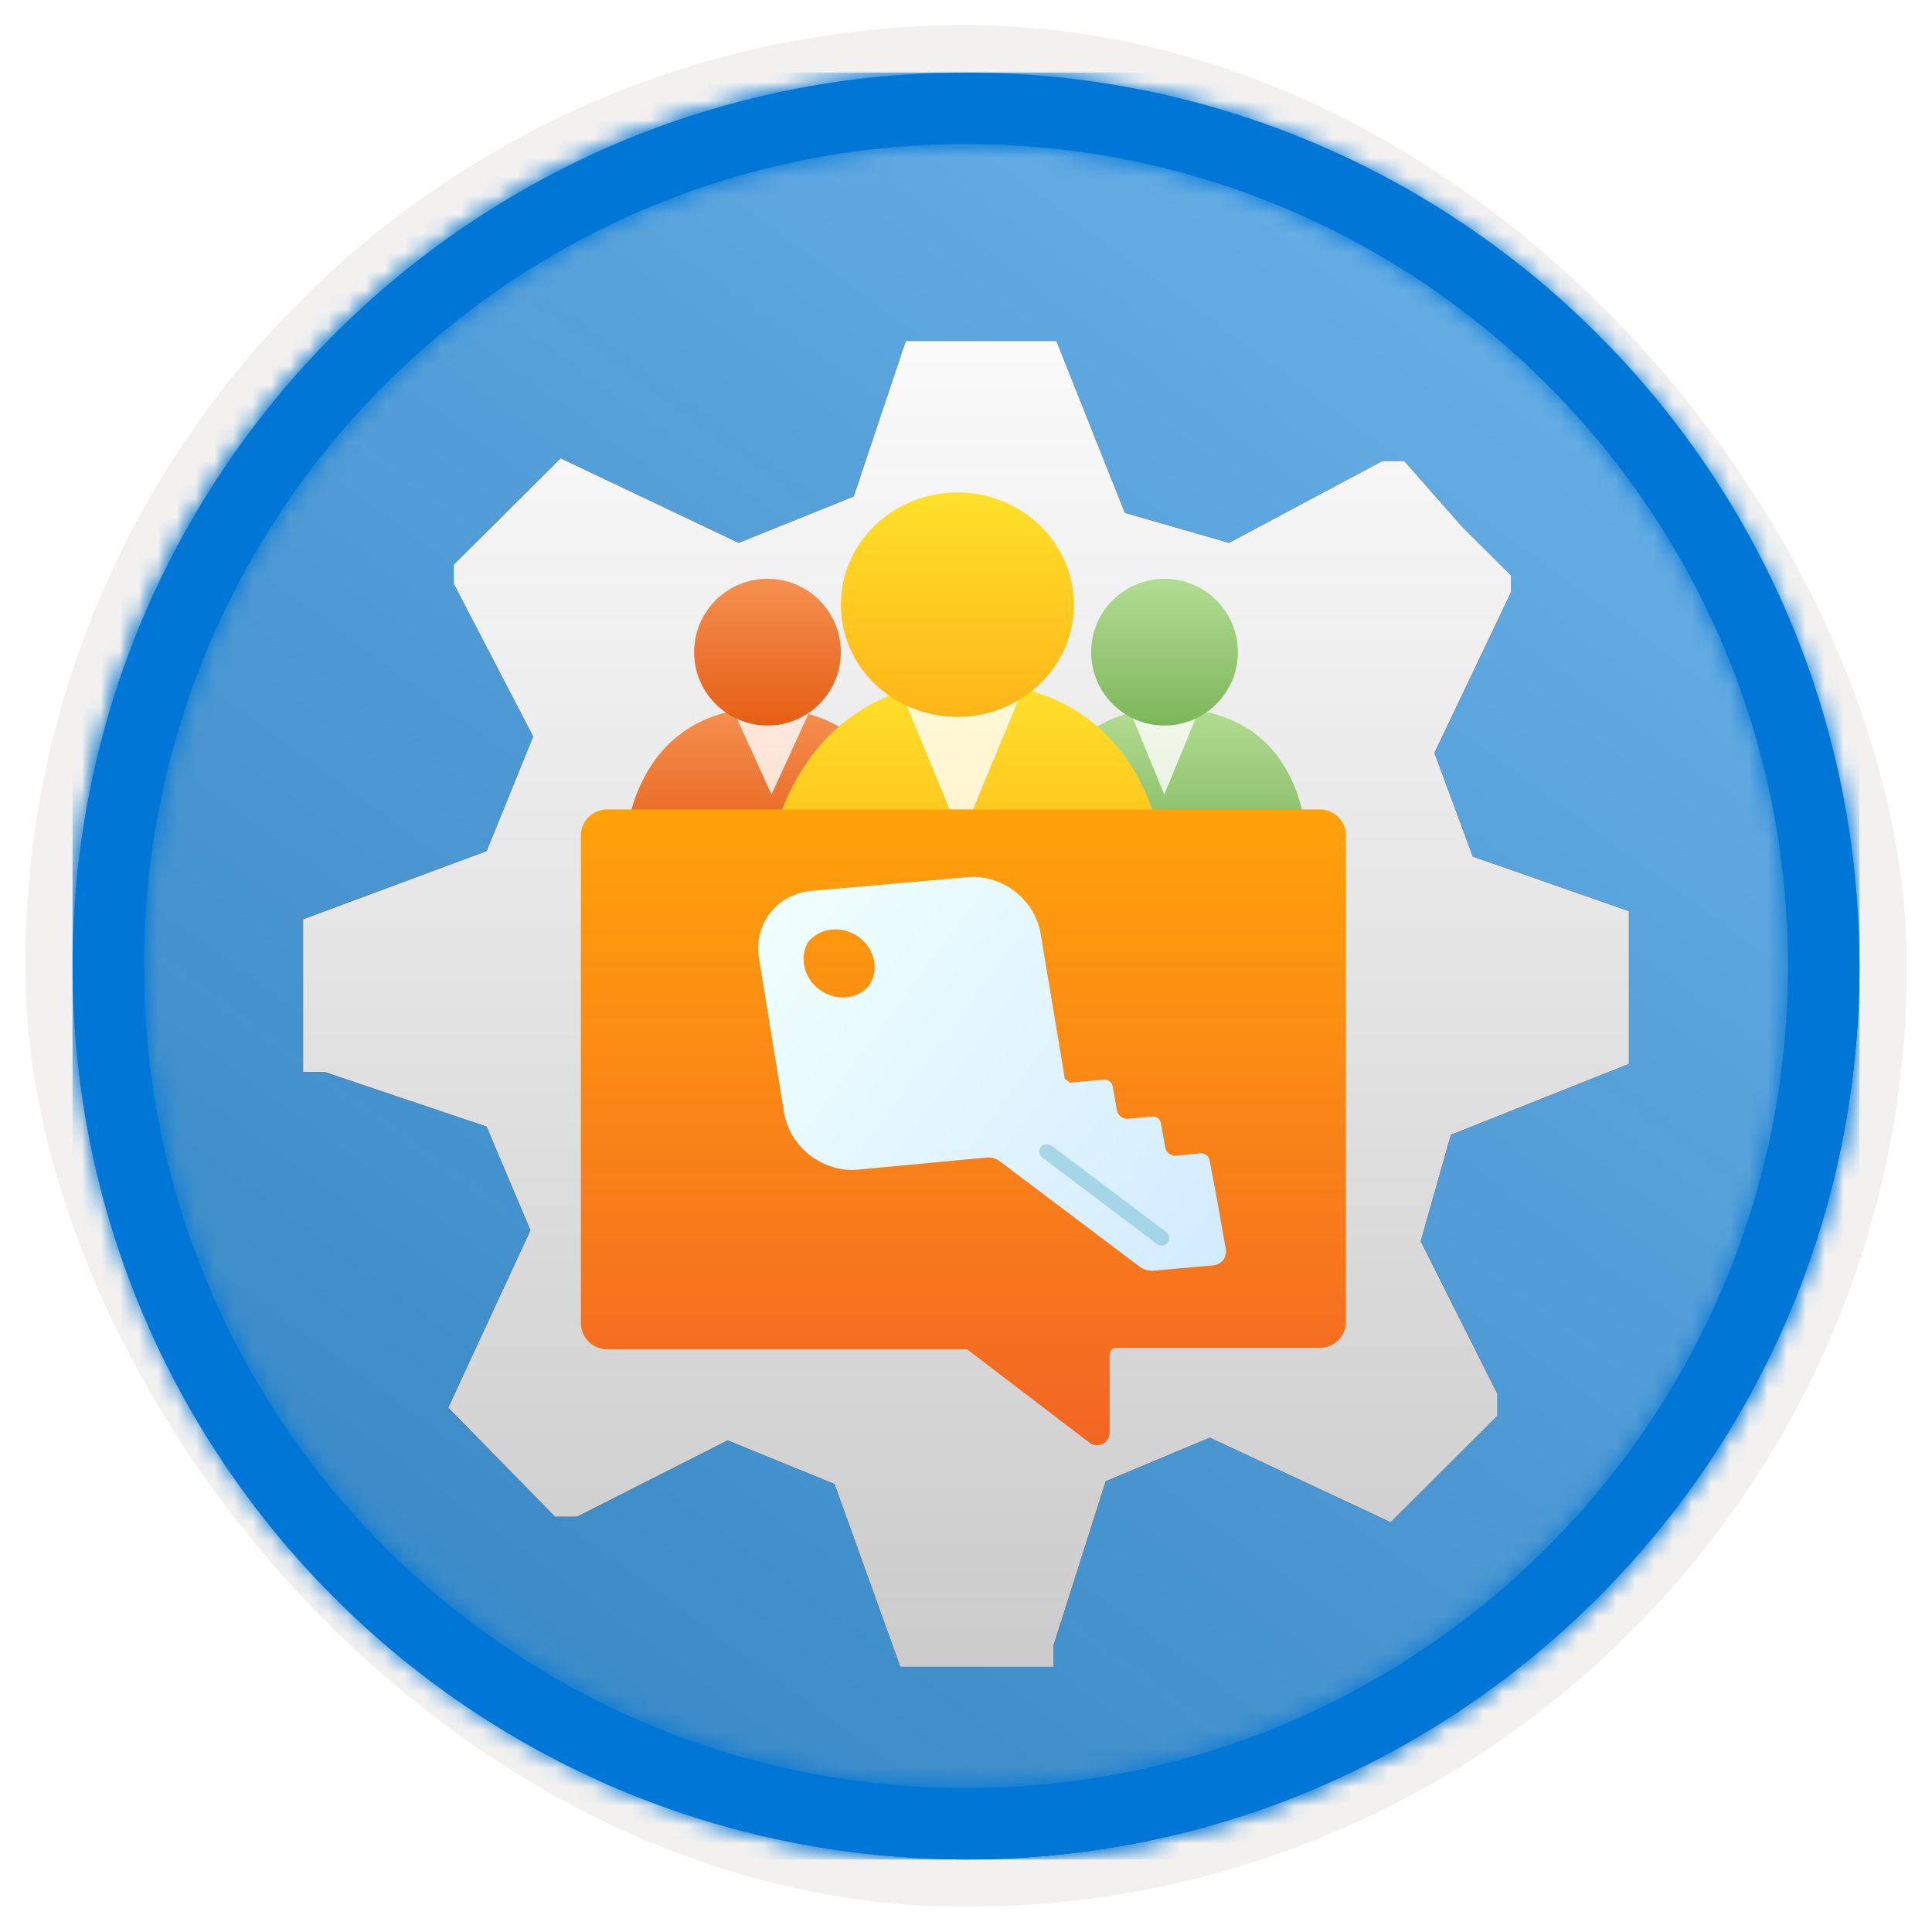 <?xml version="1.0" encoding="UTF-8"?>
<svg width="102px" height="102px" viewBox="0 0 102 102" version="1.1" xmlns="http://www.w3.org/2000/svg" xmlns:xlink="http://www.w3.org/1999/xlink">
    <title>Secure the Microsoft 365 messaging environment/manage-role-based-permissions-in-microsoft-365-messaging</title>
    <defs>
        <rect id="path-1" x="0" y="0" width="94.34" height="94.34" rx="47.17"></rect>
        <filter x="-2.9%" y="-2.9%" width="106.4%" height="106.4%" filterUnits="objectBoundingBox" id="filter-3">
            <feMorphology radius="2.5" operator="dilate" in="SourceAlpha" result="shadowSpreadOuter1"></feMorphology>
            <feOffset dx="0.5" dy="0.5" in="shadowSpreadOuter1" result="shadowOffsetOuter1"></feOffset>
            <feMorphology radius="1" operator="erode" in="SourceAlpha" result="shadowInner"></feMorphology>
            <feOffset dx="0.5" dy="0.5" in="shadowInner" result="shadowInner"></feOffset>
            <feComposite in="shadowOffsetOuter1" in2="shadowInner" operator="out" result="shadowOffsetOuter1"></feComposite>
            <feColorMatrix values="0 0 0 0 0.822   0 0 0 0 0.832   0 0 0 0 0.836  0 0 0 1 0" type="matrix" in="shadowOffsetOuter1"></feColorMatrix>
        </filter>
        <linearGradient x1="77.83%" y1="11.2%" x2="-99.689%" y2="253.808%" id="linearGradient-4">
            <stop stop-color="#FFFFFF" offset="0%"></stop>
            <stop stop-color="#000000" stop-opacity="0.5" offset="100%"></stop>
        </linearGradient>
        <rect id="path-5" x="0" y="0" width="94.34" height="94.34"></rect>
        <path d="M47.17,0 C73.221,0 94.34,21.119 94.34,47.17 C94.34,73.221 73.221,94.34 47.17,94.34 C21.119,94.34 0,73.221 0,47.17 C0,21.119 21.119,0 47.17,0 Z M47.17,3.774 C23.203,3.774 3.774,23.203 3.774,47.17 C3.774,71.137 23.203,90.566 47.17,90.566 C71.137,90.566 90.566,71.137 90.566,47.17 C90.566,23.203 71.137,3.774 47.17,3.774 Z" id="path-6"></path>
        <filter x="-17.1%" y="-17.1%" width="134.3%" height="134.3%" filterUnits="objectBoundingBox" id="filter-8">
            <feOffset dx="0" dy="2" in="SourceAlpha" result="shadowOffsetOuter1"></feOffset>
            <feGaussianBlur stdDeviation="2" in="shadowOffsetOuter1" result="shadowBlurOuter1"></feGaussianBlur>
            <feColorMatrix values="0 0 0 0 0   0 0 0 0 0   0 0 0 0 0  0 0 0 0.1 0" type="matrix" in="shadowBlurOuter1" result="shadowMatrixOuter1"></feColorMatrix>
            <feMerge>
                <feMergeNode in="shadowMatrixOuter1"></feMergeNode>
                <feMergeNode in="SourceGraphic"></feMergeNode>
            </feMerge>
        </filter>
        <linearGradient x1="50%" y1="-9.939%" x2="50%" y2="100%" id="linearGradient-9">
            <stop stop-color="#FFFFFF" offset="0%"></stop>
            <stop stop-color="#CBCBCB" offset="100%"></stop>
        </linearGradient>
        <path d="M70,38.169 L70,30.103 L61.756,27.222 L59.731,21.749 L63.781,13.251 L63.781,12.387 L61.178,9.794 L58.14,6.337 L56.983,6.337 L48.884,10.658 L43.388,9.074 L39.773,0 L31.818,0 L29.07,8.21 L22.996,10.658 L13.595,6.193 L7.955,11.811 L7.955,12.819 L12.149,20.885 L9.69,26.934 L0,30.535 L0,38.601 L1.157,38.601 L9.69,41.481 L12.004,46.955 L7.665,56.317 L13.306,62.078 L14.463,62.078 L22.417,58.045 L28.058,60.35 L31.529,70 L39.628,70 L39.628,68.848 L42.376,60.206 L47.872,57.901 L57.417,62.366 L63.058,56.749 L63.058,55.597 L59.008,47.531 L60.599,41.914 L70,38.169 Z M35.58,44.999 C29.554,44.352 25,39.51 25,33.75 C25,27.99 29.554,23.148 35.58,22.501 C38.727,22.463 41.759,23.623 43.999,25.724 C46.239,27.824 47.499,30.689 47.499,33.678 L47.499,33.678 C47.54,36.693 46.297,39.595 44.053,41.726 C41.809,43.858 38.754,45.038 35.58,44.999 Z" id="path-10"></path>
        <filter x="0.0%" y="0.0%" width="100.0%" height="100.0%" filterUnits="objectBoundingBox" id="filter-11">
            <feOffset dx="0" dy="0" in="SourceAlpha" result="shadowOffsetOuter1"></feOffset>
            <feColorMatrix values="0 0 0 0 0   0 0 0 0 0   0 0 0 0 0  0 0 0 0.1 0" type="matrix" in="shadowOffsetOuter1"></feColorMatrix>
        </filter>
        <filter x="-33.3%" y="-52.7%" width="166.7%" height="206.3%" filterUnits="objectBoundingBox" id="filter-12">
            <feOffset dx="0" dy="2" in="SourceAlpha" result="shadowOffsetOuter1"></feOffset>
            <feGaussianBlur stdDeviation="2" in="shadowOffsetOuter1" result="shadowBlurOuter1"></feGaussianBlur>
            <feColorMatrix values="0 0 0 0 0   0 0 0 0 0   0 0 0 0 0  0 0 0 0.06 0" type="matrix" in="shadowBlurOuter1" result="shadowMatrixOuter1"></feColorMatrix>
            <feMerge>
                <feMergeNode in="shadowMatrixOuter1"></feMergeNode>
                <feMergeNode in="SourceGraphic"></feMergeNode>
            </feMerge>
        </filter>
        <linearGradient x1="50%" y1="0%" x2="50%" y2="100%" id="linearGradient-13">
            <stop stop-color="#F59051" offset="0%"></stop>
            <stop stop-color="#E55E14" offset="100%"></stop>
        </linearGradient>
        <linearGradient x1="50%" y1="0%" x2="50%" y2="100%" id="linearGradient-14">
            <stop stop-color="#F59051" offset="0%"></stop>
            <stop stop-color="#E55E14" offset="100%"></stop>
        </linearGradient>
        <linearGradient x1="50%" y1="0%" x2="50%" y2="100%" id="linearGradient-15">
            <stop stop-color="#B3DC93" offset="0%"></stop>
            <stop stop-color="#7CB65A" offset="100%"></stop>
        </linearGradient>
        <linearGradient x1="50%" y1="0%" x2="50%" y2="100%" id="linearGradient-16">
            <stop stop-color="#B3DC93" offset="0%"></stop>
            <stop stop-color="#7CB65A" offset="100%"></stop>
        </linearGradient>
        <linearGradient x1="50%" y1="2.046%" x2="50%" y2="100%" id="linearGradient-17">
            <stop stop-color="#FFE02A" offset="0%"></stop>
            <stop stop-color="#FFB518" offset="100%"></stop>
        </linearGradient>
        <linearGradient x1="50%" y1="2.046%" x2="50%" y2="100%" id="linearGradient-18">
            <stop stop-color="#FFE02A" offset="0%"></stop>
            <stop stop-color="#FFB518" offset="100%"></stop>
        </linearGradient>
        <filter x="-6.0%" y="-6.0%" width="111.9%" height="111.9%" filterUnits="objectBoundingBox" id="filter-19">
            <feOffset dx="0" dy="1" in="SourceAlpha" result="shadowOffsetOuter1"></feOffset>
            <feColorMatrix values="0 0 0 0 0   0 0 0 0 0   0 0 0 0 0  0 0 0 0.19 0" type="matrix" in="shadowOffsetOuter1" result="shadowMatrixOuter1"></feColorMatrix>
            <feMerge>
                <feMergeNode in="shadowMatrixOuter1"></feMergeNode>
                <feMergeNode in="SourceGraphic"></feMergeNode>
            </feMerge>
        </filter>
        <linearGradient x1="50%" y1="100%" x2="50%" y2="0%" id="linearGradient-20">
            <stop stop-color="#F36524" offset="0%"></stop>
            <stop stop-color="#FFA20A" offset="100%"></stop>
        </linearGradient>
        <filter x="-66.7%" y="-39.6%" width="233.3%" height="181.4%" filterUnits="objectBoundingBox" id="filter-21">
            <feOffset dx="0" dy="2" in="SourceAlpha" result="shadowOffsetOuter1"></feOffset>
            <feGaussianBlur stdDeviation="2" in="shadowOffsetOuter1" result="shadowBlurOuter1"></feGaussianBlur>
            <feColorMatrix values="0 0 0 0 0   0 0 0 0 0   0 0 0 0 0  0 0 0 0.1 0" type="matrix" in="shadowBlurOuter1" result="shadowMatrixOuter1"></feColorMatrix>
            <feMerge>
                <feMergeNode in="shadowMatrixOuter1"></feMergeNode>
                <feMergeNode in="SourceGraphic"></feMergeNode>
            </feMerge>
        </filter>
        <linearGradient x1="50%" y1="100%" x2="50%" y2="0%" id="linearGradient-22">
            <stop stop-color="#D2EBFF" offset="0%"></stop>
            <stop stop-color="#F0FFFD" offset="100%"></stop>
        </linearGradient>
    </defs>
    <g id="Badges" stroke="none" stroke-width="1" fill="none" fill-rule="evenodd">
        <g id="Secure-the-Microsoft-365-messaging-environment" transform="translate(-159, -699)">
            <g id="Secure-the-Microsoft-365-messaging-environment/manage-role-based-permissions-in-microsoft-365-messaging" transform="translate(160, 700)">
                <g id="Badge-Plates/Circle">
                    <g id="BG" transform="translate(2.83, 2.83)">
                        <mask id="mask-2" fill="white">
                            <use xlink:href="#path-1"></use>
                        </mask>
                        <g>
                            <use fill="black" fill-opacity="1" filter="url(#filter-3)" xlink:href="#path-1"></use>
                            <rect stroke="#F2F1F0" stroke-width="2.5" x="-1.25" y="-1.25" width="96.84" height="96.84" rx="48.42"></rect>
                        </g>
                        <g id="Colors/Microsoft-365/BG-Solid-Badge" mask="url(#mask-2)">
                            <g id="Rectangle">
                                <use fill="#0078D4" xlink:href="#path-5"></use>
                                <use fill-opacity="0.4" fill="url(#linearGradient-4)" xlink:href="#path-5"></use>
                            </g>
                        </g>
                    </g>
                    <g id="Border" transform="translate(2.83, 2.83)">
                        <mask id="mask-7" fill="white">
                            <use xlink:href="#path-6"></use>
                        </mask>
                        <use id="Boarder" fill="#0078D4" fill-rule="nonzero" xlink:href="#path-6"></use>
                        <g id="Colors/Microsoft-365/Border" mask="url(#mask-7)" fill="#0076D7">
                            <rect id="Microsoft-365/Border" x="0" y="0" width="94.34" height="94.34"></rect>
                        </g>
                    </g>
                </g>
                <g id="Gear" filter="url(#filter-8)" transform="translate(15, 15)">
                    <g id="a30ee4c9-49d5-4d00-a305-a6a3597e53b7" fill-rule="nonzero">
                        <g id="Shape">
                            <use fill="black" fill-opacity="1" filter="url(#filter-11)" xlink:href="#path-10"></use>
                            <use fill="url(#linearGradient-9)" xlink:href="#path-10"></use>
                        </g>
                    </g>
                    <circle id="Oval" fill="#FFFFFF" cx="36.061" cy="33.939" r="12.727"></circle>
                </g>
                <g id="Groups" filter="url(#filter-12)" transform="translate(50, 34.392) scale(-1, 1) translate(-50, -34.392) translate(32, 23)" fill-rule="nonzero">
                    <path d="M34.696,19.595 C35.04,19.599 35.371,19.476 35.616,19.253 C35.861,19.03 35.998,18.725 35.998,18.408 C36.004,18.341 35.993,18.275 35.966,18.213 C35.461,14.457 33.132,11.392 28.703,11.392 C24.273,11.392 21.879,14.036 21.423,18.213 C21.357,18.875 21.879,19.464 22.596,19.535 L34.696,19.535 L34.696,19.595 Z" id="Path" fill="url(#linearGradient-13)"></path>
                    <path d="M28.287,11.506 C27.466,11.512 26.661,11.314 25.975,10.937 L28.27,15.949 L30.532,10.979 C29.855,11.324 29.079,11.506 28.287,11.506 L28.287,11.506 Z" id="Path" fill="#FFFFFF" opacity="0.8"></path>
                    <circle id="Oval" fill="url(#linearGradient-14)" cx="28.481" cy="8.43" r="3.873"></circle>
                    <path d="M13.278,19.595 C13.622,19.599 13.953,19.476 14.198,19.253 C14.443,19.03 14.581,18.725 14.581,18.408 C14.587,18.341 14.576,18.275 14.548,18.213 C14.043,14.457 11.715,11.392 7.285,11.392 C2.856,11.392 0.462,14.036 0.006,18.213 C-0.061,18.875 0.461,19.464 1.178,19.535 L13.278,19.535 L13.278,19.595 Z" id="Path" fill="url(#linearGradient-15)"></path>
                    <path d="M7.55,11.506 C6.811,11.512 6.086,11.314 5.468,10.937 L7.534,15.949 L9.57,10.979 C8.961,11.324 8.262,11.506 7.55,11.506 L7.55,11.506 Z" id="Path" fill="#FFFFFF" opacity="0.8"></path>
                    <circle id="Oval" fill="url(#linearGradient-16)" cx="7.519" cy="8.43" r="3.873"></circle>
                    <path d="M26.799,22.785 C27.851,22.785 28.703,21.947 28.703,20.913 C28.711,20.839 28.711,20.766 28.703,20.692 C27.951,14.808 24.544,10.025 18.05,10.025 C11.555,10.025 8.004,14.084 7.3,20.645 C7.198,21.678 7.962,22.599 9.012,22.706 L26.767,22.706 L26.799,22.785 Z" id="Path" fill="url(#linearGradient-17)"></path>
                    <path d="M15.038,10.481 L18.252,18.228 L21.418,10.547 C20.471,11.08 19.384,11.361 18.275,11.361 C17.126,11.371 15.999,11.064 15.038,10.481 Z" id="Path" fill="#FFFFFF" opacity="0.8"></path>
                    <ellipse id="Oval" fill="url(#linearGradient-18)" cx="18.456" cy="5.924" rx="6.152" ry="5.924"></ellipse>
                </g>
                <g id="Chat-bubble" transform="translate(29, 35)">
                    <g id="Icon-iot-204-Notification-Hub-Namespaces" filter="url(#filter-19)">
                        <g id="Group" transform="translate(0.636, 5.721)" fill="url(#linearGradient-20)" fill-rule="nonzero">
                            <path d="M40.421,1.389 L40.421,27.066 C40.421,27.435 40.272,27.788 40.009,28.047 C39.745,28.305 39.388,28.447 39.019,28.441 L28.28,28.441 C28.097,28.441 27.948,28.589 27.948,28.773 L27.948,32.922 C27.945,33.173 27.801,33.402 27.575,33.512 C27.348,33.623 27.079,33.596 26.879,33.443 L20.416,28.512 L20.203,28.512 L1.434,28.512 C1.064,28.518 0.708,28.376 0.444,28.118 C0.18,27.859 0.032,27.506 0.032,27.137 L0.032,1.389 C0.032,1.02 0.18,0.666 0.444,0.408 C0.708,0.149 1.064,0.007 1.434,0.013 L39.019,0.013 C39.388,0.007 39.745,0.149 40.009,0.408 C40.272,0.666 40.421,1.02 40.421,1.389 Z" id="Path"></path>
                        </g>
                        <rect id="Rectangle" x="0" y="0" width="41.956" height="41.956"></rect>
                    </g>
                </g>
                <g id="Key" filter="url(#filter-21)" transform="translate(50, 55.158) rotate(-53) translate(-50, -55.158) translate(41, 40)" fill-rule="nonzero">
                    <g id="Group">
                        <path d="M16.873,12.149 C17.477,11.501 17.816,10.62 17.816,9.702 C17.816,8.784 17.477,7.903 16.873,7.255 L16.873,7.255 L11.359,1.137 C10.76,0.479 9.941,0.108 9.085,0.108 C8.23,0.108 7.41,0.479 6.812,1.137 L6.812,1.137 L1.127,7.071 C-0.134,8.432 -0.134,10.635 1.127,11.996 L5.703,17.013 C5.868,17.192 5.96,17.434 5.959,17.686 L5.959,26.863 C5.949,27.188 6.074,27.502 6.3,27.719 L8.375,30.013 C8.67,30.312 9.131,30.312 9.426,30.013 L11.473,27.811 L11.473,27.811 L12.666,26.495 C12.743,26.415 12.786,26.305 12.786,26.19 C12.786,26.075 12.743,25.964 12.666,25.884 L11.785,24.935 C11.615,24.737 11.615,24.431 11.785,24.232 L12.666,23.284 C12.751,23.208 12.8,23.096 12.8,22.978 C12.8,22.859 12.751,22.747 12.666,22.672 L11.814,21.724 C11.644,21.525 11.644,21.219 11.814,21.02 L12.695,20.072 C12.771,19.991 12.814,19.881 12.814,19.766 C12.814,19.651 12.771,19.54 12.695,19.46 L11.501,18.145 L11.501,17.808 L16.873,12.149 Z M9.114,2.636 C10.116,2.668 10.918,3.544 10.933,4.624 C10.941,5.151 10.748,5.659 10.399,6.029 C10.05,6.399 9.575,6.599 9.085,6.582 C8.161,6.458 7.467,5.612 7.467,4.609 C7.467,3.606 8.161,2.76 9.085,2.636 L9.114,2.636 Z" id="f2ddd4d7-46fc-4e48-ae24-8fde036c39bb" fill="url(#linearGradient-22)"></path>
                        <path d="M7.579,27.23 L7.579,27.23 C7.693,27.355 7.866,27.393 8.016,27.325 C8.166,27.258 8.263,27.099 8.261,26.924 L8.261,19.429 C8.266,19.275 8.202,19.128 8.091,19.032 L8.091,19.032 C7.967,18.939 7.805,18.929 7.672,19.007 C7.54,19.085 7.46,19.236 7.465,19.399 L7.465,26.924 C7.46,27.039 7.502,27.15 7.579,27.23 L7.579,27.23 Z" id="e15034b6-eebb-4253-ac69-86068a1d4276" fill="#93CDDF" opacity="0.75"></path>
                        <path d="M9.183,5.188 L9.183,5.188 L9.179,14.311 L9.179,14.311 L9.183,5.188 Z" id="f3d2a589-08f4-4e99-9635-cc67abadc8f4" fill="#93CDDF" opacity="0.75" transform="translate(9.181, 9.749) rotate(-89.65) translate(-9.181, -9.749) "></path>
                        <path d="M9.155,7.096 L9.155,7.096 L9.151,16.219 L9.151,16.219 L9.155,7.096 Z" id="bc7793e0-f7bc-4cc4-abb0-181c6c62350c" fill="#93CDDF" opacity="0.75" transform="translate(9.153, 11.657) rotate(-89.65) translate(-9.153, -11.657) "></path>
                    </g>
                </g>
            </g>
        </g>
    </g>
</svg>